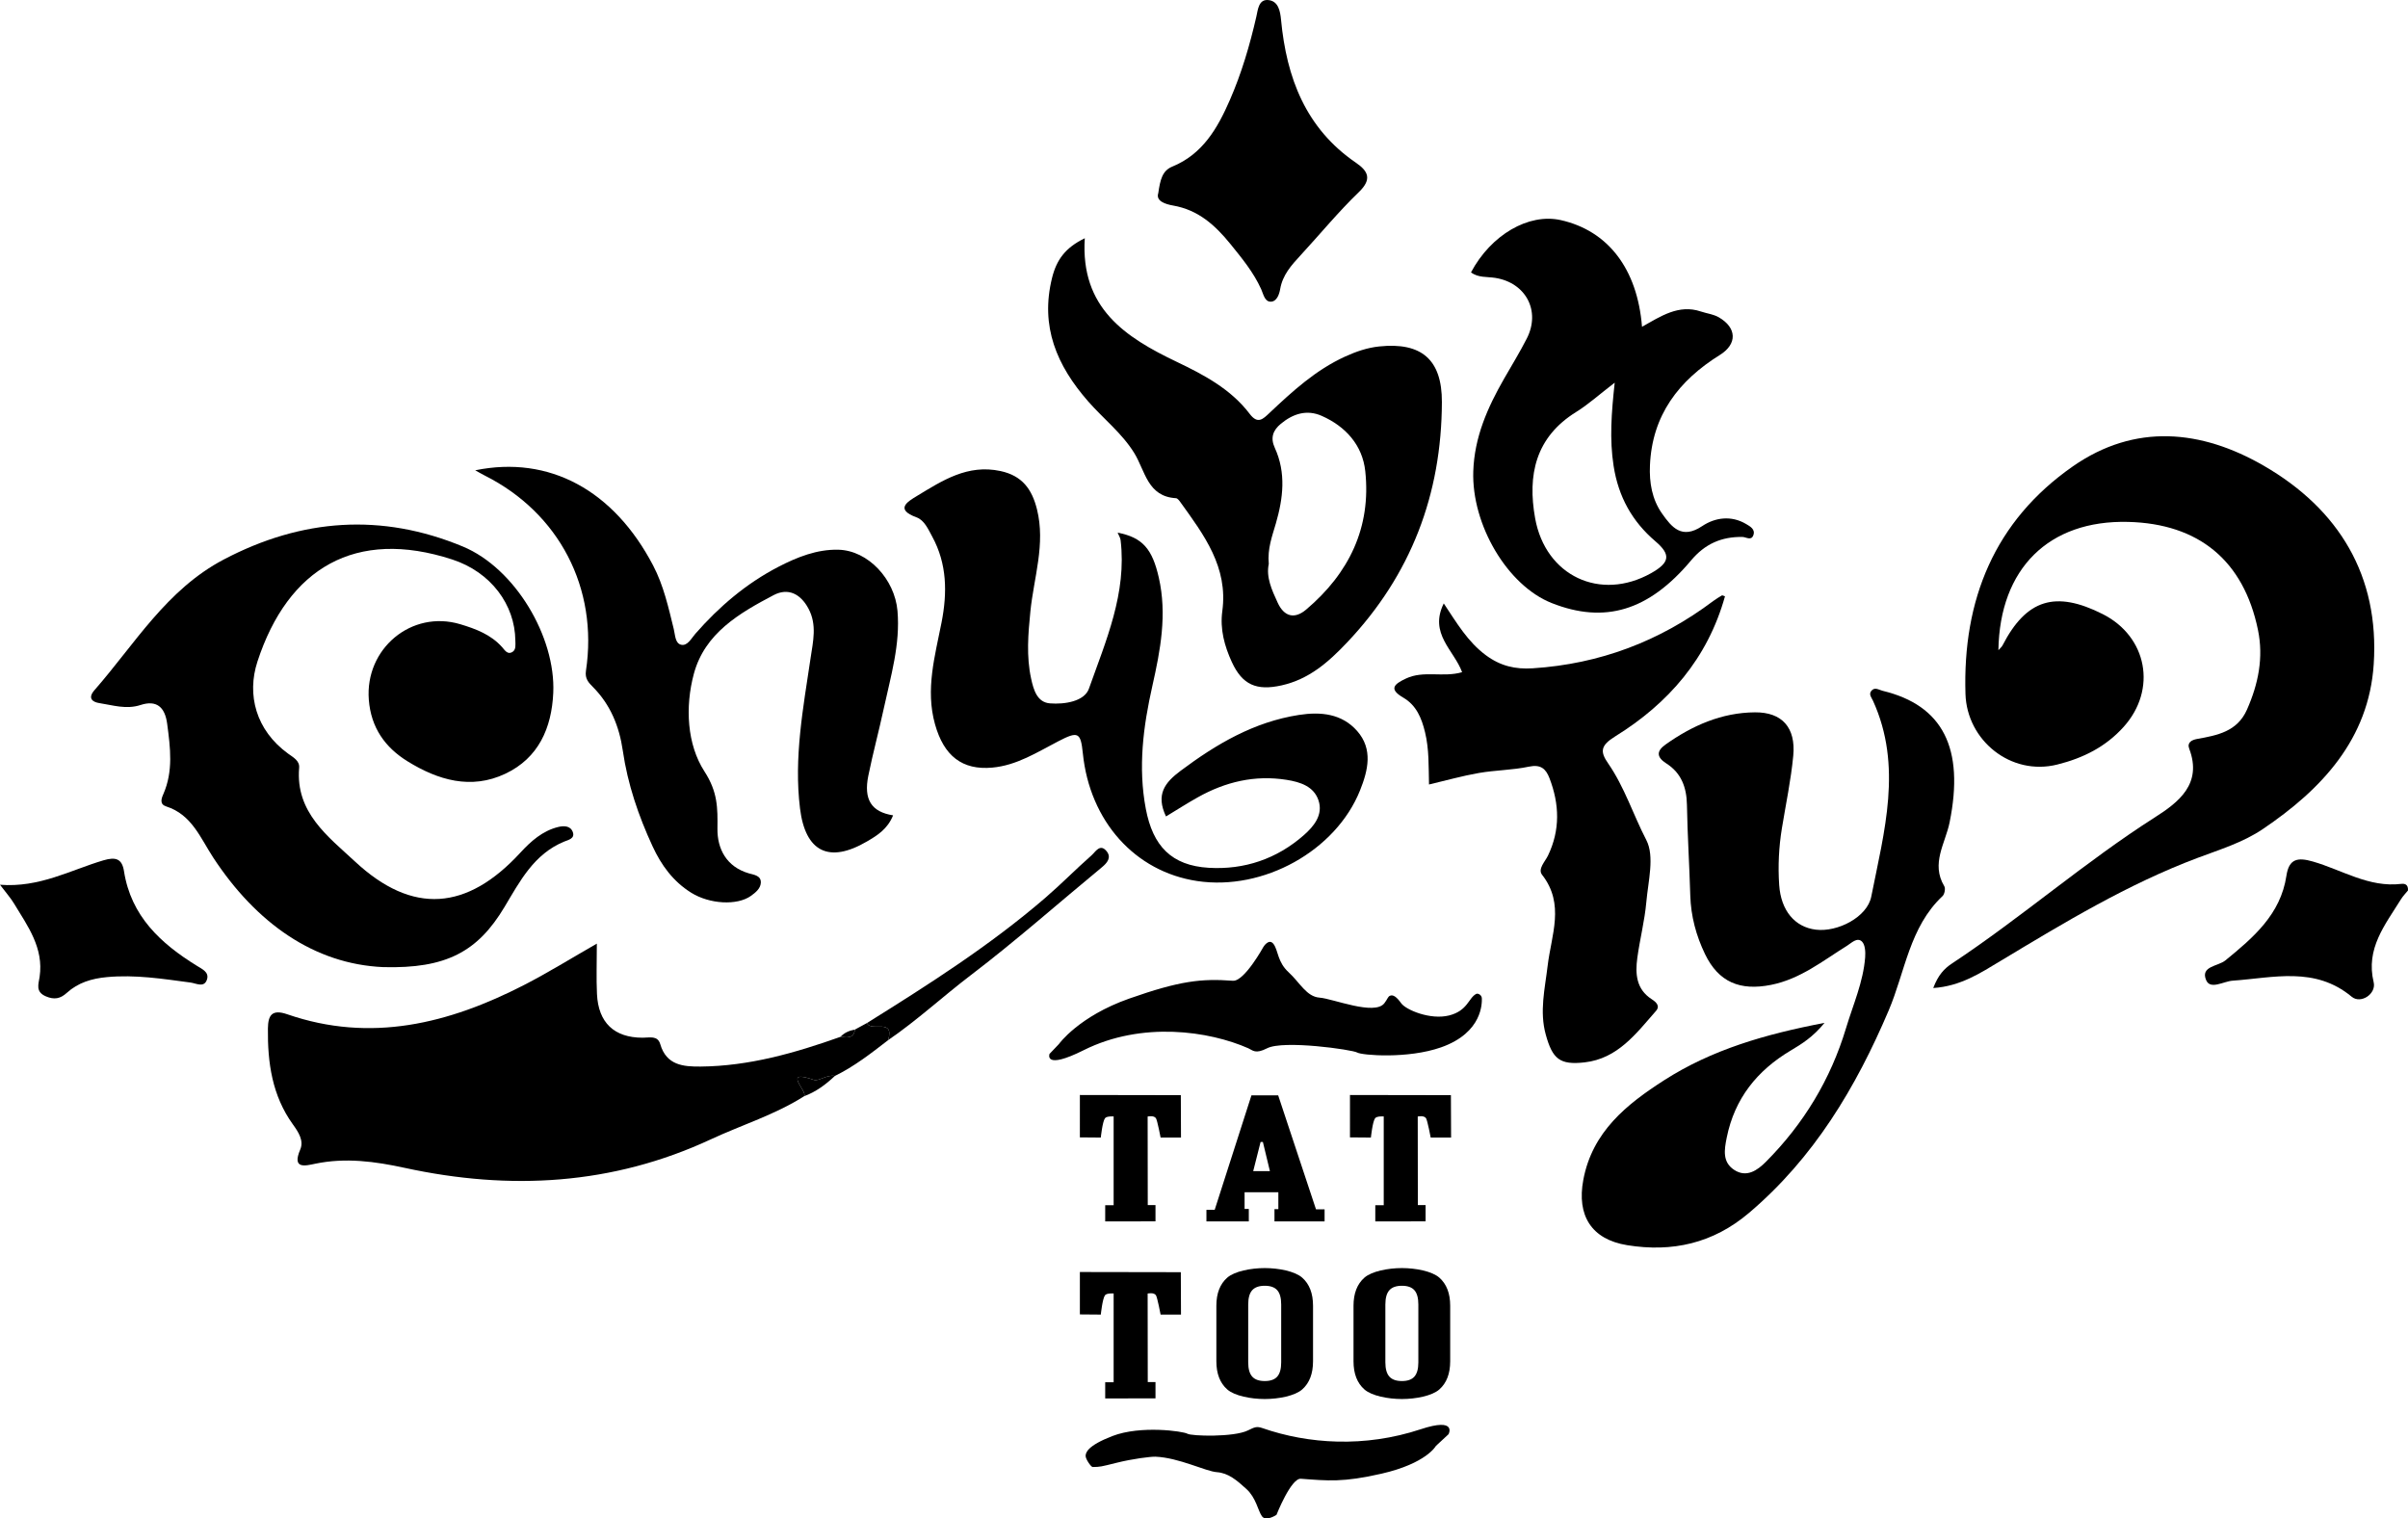 <?xml version="1.0" encoding="utf-8"?>
<!-- Generator: Adobe Illustrator 16.0.3, SVG Export Plug-In . SVG Version: 6.00 Build 0)  -->
<!DOCTYPE svg PUBLIC "-//W3C//DTD SVG 1.1//EN" "http://www.w3.org/Graphics/SVG/1.1/DTD/svg11.dtd">
<svg version="1.1" id="Layer_1" xmlns="http://www.w3.org/2000/svg" xmlns:xlink="http://www.w3.org/1999/xlink" x="0px" y="0px"
	 width="427.941px" height="269.854px" viewBox="0 0 427.941 269.854" enable-background="new 0 0 427.941 269.854"
	 xml:space="preserve">
<g>
	<g>
		<path fill="#000000" d="M188.184,185.547c0,0,3.5-4.916,12.5-8.083s12.833-3.584,18.417-3.167c2.039,0.152,5.417-6,5.417-6
			s1-1.667,1.833-0.5s0.667,3.167,2.667,5s3.166,4.333,5.499,4.5s9.762,3.237,11.501,1c0.583-0.75,0.617-1.169,1-1.333
			c0.553-0.236,1.167,0.166,2,1.333s5.167,3.001,8.5,2.167s3.458-3.134,4.833-3.834c0.29-0.147,1,0.168,1,0.834
			s0.219,6.036-7.25,8.666c-5.917,2.083-14.084,1.417-14.917,0.917s-13.083-2.25-16-0.75c-2.106,1.083-2.547,0.347-3.333,0
			c-6.94-3.063-18.88-4.852-29.251,0.333c-7.166,3.583-6.082,0.667-6.082,0.667L188.184,185.547z"/>
		<path fill="#000000" d="M233.871,214.911l-6.719-20.25h-4.75l-6.531,20.344h-1.469v2.063h7.531v-2.219h-0.75v-2.969h6v3h-0.688
			v2.188h8.906v-2.156H233.871z M222.715,208.13l1.313-5.188h0.406l1.25,5.188H222.715z"/>
		<path fill="#000000" d="M255.184,256.964c0,0-1.659,3.099-9.669,4.935c-6.831,1.565-9.521,1.259-14.331,0.899
			c-1.756-0.131-4.333,6.416-4.333,6.416s-1.865,1.255-2.583,0.25s-1.027-3.254-2.75-4.833s-3.241-2.856-5.25-3
			c-2.01-0.144-6.75-2.583-10.917-2.75c-0.818-0.033-4.046,0.364-6.917,1.083c-2.871,0.718-2.906,0.729-4.25,0.75
			c-0.28,0.005-1.25-1.386-1.25-1.959c0-0.574,0.281-1.813,4.75-3.541c5.039-1.949,12.617-0.847,13.334-0.416
			s8.211,0.654,10.75-0.584c1.197-0.584,1.557-0.772,2.583-0.416c8.166,2.835,18.167,3.5,28.127,0.205
			c6.552-2.168,4.956,0.878,4.956,0.878L255.184,256.964z"/>
		<path fill="#000000" d="M239.913,194.599l17.938,0.031l0.031,7.531h-3.625c0,0-0.567-3.018-0.823-3.423
			c-0.354-0.563-1.479-0.313-1.479-0.313l0.021,15.735h1.375v2.894l-8.938,0.013v-2.875h1.5v-15.781c0,0-1.222-0.09-1.531,0.313
			c-0.457,0.594-0.75,3.438-0.75,3.438l-3.719-0.031V194.599z"/>
		<path fill="#000000" d="M191.913,194.599l17.938,0.031l0.031,7.531h-3.625c0,0-0.567-3.018-0.823-3.423
			c-0.354-0.563-1.479-0.313-1.479-0.313l0.021,15.735h1.375v2.894l-8.938,0.013v-2.875h1.5v-15.781c0,0-1.222-0.09-1.531,0.313
			c-0.457,0.594-0.75,3.438-0.75,3.438l-3.719-0.031V194.599z"/>
		<path fill="#000000" d="M191.913,226.058l17.938,0.031l0.031,7.531h-3.625c0,0-0.567-3.018-0.823-3.423
			c-0.354-0.563-1.479-0.313-1.479-0.313l0.021,15.735h1.375v2.894l-8.938,0.013v-2.875h1.5V229.87c0,0-1.222-0.09-1.531,0.313
			c-0.457,0.594-0.75,3.438-0.75,3.438l-3.719-0.031V226.058z"/>
		<g>
			<path fill="#000000" d="M233.348,232.05v9.871c0,2.204-0.643,3.875-1.93,5.008c-1.285,1.134-4.169,1.701-6.651,1.701
				c-2.481,0-5.369-0.567-6.662-1.701c-1.291-1.133-1.938-2.804-1.938-5.008v-9.871c0-2.192,0.646-3.858,1.938-4.991
				c1.293-1.134,4.181-1.701,6.662-1.701c2.482,0,5.366,0.567,6.651,1.701C232.705,228.191,233.348,229.857,233.348,232.05z
				 M227.688,231.825c0-1.155-0.232-1.998-0.697-2.527c-0.464-0.53-1.206-0.795-2.224-0.795c-1.017,0-1.762,0.265-2.234,0.795
				c-0.47,0.529-0.707,1.372-0.707,2.527v10.288c0,1.156,0.237,1.998,0.707,2.527c0.473,0.531,1.218,0.796,2.234,0.796
				c1.018,0,1.76-0.265,2.224-0.796c0.465-0.529,0.697-1.371,0.697-2.527V231.825z"/>
		</g>
		<g>
			<path fill="#000000" d="M257.723,232.05v9.871c0,2.204-0.643,3.875-1.93,5.008c-1.285,1.134-4.169,1.701-6.651,1.701
				c-2.481,0-5.369-0.567-6.662-1.701c-1.291-1.133-1.938-2.804-1.938-5.008v-9.871c0-2.192,0.646-3.858,1.938-4.991
				c1.293-1.134,4.181-1.701,6.662-1.701c2.482,0,5.366,0.567,6.651,1.701C257.08,228.191,257.723,229.857,257.723,232.05z
				 M252.063,231.825c0-1.155-0.232-1.998-0.697-2.527c-0.464-0.53-1.206-0.795-2.224-0.795c-1.017,0-1.762,0.265-2.234,0.795
				c-0.47,0.529-0.707,1.372-0.707,2.527v10.288c0,1.156,0.237,1.998,0.707,2.527c0.473,0.531,1.218,0.796,2.234,0.796
				c1.018,0,1.76-0.265,2.224-0.796c0.465-0.529,0.697-1.371,0.697-2.527V231.825z"/>
		</g>
	</g>
	<g>
		<path fill="#000000" d="M343.568,175.589c0.891-2.338,1.956-3.453,3.341-4.37c12.368-8.184,23.556-18,36.087-25.988
			c4.136-2.637,8.445-5.912,6.063-12.177c-0.426-1.119,0.487-1.566,1.404-1.73c3.604-0.645,7.143-1.314,8.862-5.212
			c2.012-4.558,2.975-9.235,1.948-14.194c-2.543-12.272-10.488-18.862-23.091-19.168c-14.051-0.34-22.803,8.253-23.033,22.802
			c0.311-0.355,0.588-0.571,0.733-0.854c4.229-8.191,9.393-9.809,17.806-5.562c7.922,3.999,9.682,13.396,3.737,20.022
			c-3.188,3.555-7.183,5.561-11.821,6.717c-8.258,2.059-16.05-4.299-16.306-12.545c-0.519-16.696,5.147-30.738,19.087-40.453
			c11.034-7.69,22.824-6.526,33.923-0.111c13.376,7.73,20.57,19.603,19.542,35.278c-0.873,13.312-9.22,22.22-19.736,29.313
			c-3.518,2.372-7.602,3.616-11.557,5.101c-12.424,4.668-23.713,11.506-35.027,18.314
			C351.991,172.899,348.438,175.267,343.568,175.589z"/>
		<path fill="#000000" d="M68.097,171.873c-12.24-0.542-22.538-7.801-30.178-19.43c-2.3-3.501-3.824-7.675-8.374-9.125
			c-1.194-0.381-0.894-1.338-0.525-2.171c1.802-4.091,1.251-8.277,0.69-12.516c-0.396-3.006-1.91-4.26-4.721-3.343
			c-2.572,0.84-4.953,0.026-7.377-0.343c-1.063-0.161-2.131-0.799-0.823-2.293c7.187-8.205,12.796-17.865,22.979-23.22
			c13.883-7.299,28.068-8.289,42.474-2.31c9.306,3.863,16.532,16.083,16.082,26.011c-0.283,6.245-2.61,11.573-8.507,14.368
			c-6.107,2.895-11.994,1.135-17.391-2.203c-3.977-2.459-6.492-5.964-6.88-10.934c-0.708-9.061,7.569-16.037,16.271-13.424
			c2.734,0.821,5.432,1.832,7.423,4.076c0.477,0.538,0.964,1.374,1.813,0.86c0.697-0.422,0.542-1.314,0.533-2.048
			c-0.069-6.35-4.33-12.153-11.212-14.397c-17.163-5.596-29.184,1.509-34.617,18.128c-1.934,5.915-0.276,12.207,5.428,16.362
			c0.919,0.67,2.087,1.266,1.979,2.521c-0.682,7.95,5.172,12.243,9.945,16.682c10.211,9.496,19.898,8.709,29.373-1.594
			c1.875-2.037,3.93-3.867,6.704-4.556c0.971-0.241,2.176-0.26,2.604,0.874c0.449,1.188-0.81,1.422-1.51,1.711
			c-5.391,2.218-7.865,7.031-10.63,11.645C84.898,169.137,79.288,172.171,68.097,171.873z"/>
		<path fill="#000000" d="M324.252,181.781c-2.075,2.529-4.027,3.732-6.028,4.923c-5.952,3.544-9.954,8.516-11.356,15.462
			c-0.446,2.211-0.781,4.343,1.306,5.73c2.221,1.476,4.176,0.062,5.66-1.428c6.703-6.728,11.507-14.67,14.239-23.763
			c1.25-4.158,3.063-8.189,3.396-12.587c0.071-0.938-0.001-2.238-0.57-2.789c-0.854-0.825-1.866,0.258-2.644,0.74
			c-4.32,2.684-8.299,5.921-13.518,6.959c-5.498,1.096-9.319-0.473-11.73-5.475c-1.575-3.268-2.51-6.737-2.617-10.416
			c-0.156-5.366-0.498-10.728-0.594-16.094c-0.055-3.102-1-5.668-3.643-7.353c-1.825-1.162-1.762-2.236-0.154-3.378
			c4.76-3.38,9.979-5.678,15.889-5.719c4.818-0.033,7.271,2.712,6.803,7.7c-0.407,4.328-1.32,8.608-2.021,12.907
			c-0.545,3.343-0.712,6.71-0.48,10.082c0.312,4.541,2.766,7.472,6.502,7.933c3.87,0.479,9.139-2.228,9.858-5.862
			c2.288-11.553,5.617-23.174,0.306-34.826c-0.239-0.525-0.776-1.1-0.324-1.708c0.605-0.813,1.371-0.214,2.041-0.053
			c10.705,2.582,14.572,10.193,11.903,23.384c-0.755,3.73-3.364,7.308-0.944,11.346c0.238,0.397,0.051,1.414-0.309,1.75
			c-5.881,5.517-6.651,13.461-9.579,20.34c-5.839,13.723-13.289,26.184-24.822,35.969c-6.383,5.416-13.64,7.026-21.64,5.734
			c-6.385-1.031-8.985-5.294-7.805-11.602c1.604-8.561,7.7-13.439,14.392-17.726C304.218,186.551,313.669,183.799,324.252,181.781z"
			/>
		<path fill="#000000" d="M151.94,182.968c0.711-0.386,1.422-0.772,2.133-1.159c0.718,1.684,4.934-0.984,3.773,3.035
			c-3.019,2.334-6.027,4.684-9.48,6.373c-1.377-0.28-2.904,0.986-3.701,0.707c-5.852-2.042-1.068,2.048-1.756,2.893
			c-5.171,3.29-11.036,5.08-16.544,7.644c-17.526,8.157-35.75,9.149-54.425,5.091c-5.28-1.148-10.541-1.865-15.941-0.735
			c-1.719,0.359-4.165,1.023-2.641-2.53c0.682-1.589-0.338-3.118-1.316-4.476c-3.676-5.101-4.502-10.953-4.43-17.033
			c0.029-2.348,0.712-3.468,3.436-2.526c14.855,5.133,28.726,1.664,42.102-5.209c4.281-2.199,8.38-4.752,12.917-7.346
			c0,3.313-0.109,6.139,0.024,8.953c0.24,5.086,3.05,7.766,8.112,7.768c1.261,0,2.673-0.438,3.134,1.147
			c1.091,3.759,4.1,4.006,7.152,3.98c8.64-0.074,16.817-2.421,24.876-5.283C150.499,184.378,151.698,184.627,151.94,182.968z"/>
		<path fill="#000000" d="M192.784,42.34c-0.795,12.411,7.203,17.6,16.35,21.969c4.847,2.314,9.618,4.848,12.96,9.248
			c1.438,1.894,2.362,0.916,3.51-0.166c4.089-3.855,8.222-7.642,13.432-10.019c1.954-0.892,3.951-1.581,6.066-1.802
			c7.529-0.789,11.173,2.334,11.146,9.894c-0.059,16.394-5.476,30.696-16.841,42.704c-3.333,3.521-6.786,6.556-11.659,7.638
			c-4.413,0.979-6.945-0.065-8.824-4.137c-1.313-2.845-2.136-5.87-1.7-9.063c1.064-7.809-3.254-13.533-7.42-19.321
			c-0.214-0.298-0.523-0.729-0.81-0.746c-5.069-0.293-5.461-4.838-7.41-8.01c-2.176-3.538-5.495-6.102-8.201-9.196
			c-5.558-6.355-8.565-13.294-6.413-21.954C187.763,46.187,189.315,44.016,192.784,42.34z M225.482,100.221
			c-0.508,2.341,0.542,4.63,1.584,6.892c1.143,2.477,2.982,2.974,5.061,1.216c7.601-6.431,11.581-14.575,10.502-24.605
			c-0.494-4.589-3.467-7.932-7.737-9.818c-2.651-1.171-5.096-0.387-7.265,1.406c-1.406,1.163-1.891,2.498-1.077,4.271
			c2.036,4.439,1.491,8.957,0.19,13.448C226.082,95.3,225.226,97.518,225.482,100.221z"/>
		<path fill="#000000" d="M207.218,145.097c-1.856-3.921-0.205-6.019,2.591-8.11c6.363-4.762,13.037-8.689,21.034-9.931
			c3.894-0.604,7.628-0.224,10.334,2.841c2.851,3.229,1.96,6.985,0.521,10.575c-4.304,10.735-17.167,17.874-28.94,16.103
			c-11.063-1.665-19.087-10.629-20.319-22.697c-0.385-3.763-0.839-3.968-4.38-2.131c-3.749,1.943-7.354,4.273-11.715,4.67
			c-5.338,0.486-8.603-2.073-10.178-7.708c-1.729-6.188-0.007-12.116,1.165-18.093c1.032-5.265,0.987-10.401-1.661-15.258
			c-0.72-1.32-1.391-2.907-2.793-3.419c-3.896-1.427-1.563-2.803,0.049-3.778c4.544-2.752,9.023-5.705,14.878-4.448
			c3.864,0.83,5.594,3.23,6.484,6.8c1.547,6.202-0.567,12.126-1.172,18.162c-0.399,3.985-0.733,7.951,0.13,11.918
			c0.439,2.021,1.067,4.227,3.359,4.408c2.577,0.204,6.108-0.335,6.916-2.614c3.015-8.503,6.754-16.967,5.631-26.385
			c-0.053-0.442-0.335-0.857-0.531-1.338c4.466,0.848,6.169,2.937,7.318,7.979c1.494,6.558,0.289,12.901-1.14,19.238
			c-1.631,7.236-2.569,14.47-1.166,21.872c1.253,6.612,4.568,10.073,11.185,10.469c6.311,0.377,12.084-1.574,16.891-5.795
			c1.798-1.578,3.478-3.631,2.608-6.202c-0.834-2.469-3.212-3.243-5.65-3.632c-5.662-0.902-10.897,0.352-15.824,3.117
			C211.014,142.733,209.246,143.869,207.218,145.097z"/>
		<path fill="#000000" d="M158.717,144.901c-1.004,2.474-2.829,3.577-4.649,4.643c-6.74,3.947-10.939,1.85-11.891-5.856
			c-1.117-9.049,0.565-17.892,1.881-26.764c0.437-2.944,1.16-5.878-0.375-8.758c-1.4-2.629-3.619-3.76-6.201-2.401
			c-6.099,3.21-12.231,6.762-14.176,13.994c-1.585,5.896-1.203,12.562,1.883,17.331c2.372,3.666,2.355,6.463,2.313,10.178
			c-0.042,3.563,1.582,6.785,5.603,7.947c0.878,0.254,2.199,0.38,2.104,1.699c-0.073,1.009-0.924,1.705-1.764,2.305
			c-2.434,1.739-7.346,1.479-10.637-0.585c-3.178-1.993-5.279-4.864-6.829-8.218c-2.516-5.44-4.434-11.053-5.298-17.017
			c-0.62-4.276-2.179-8.154-5.299-11.301c-0.746-0.753-1.464-1.459-1.25-2.877c2.211-14.69-4.772-28.07-17.993-34.714
			c-0.523-0.263-1.027-0.563-1.687-0.927c13.151-2.7,24.625,3.547,31.618,16.916c1.876,3.586,2.722,7.451,3.672,11.311
			c0.253,1.028,0.229,2.537,1.319,2.778c1.121,0.247,1.811-1.15,2.512-1.951c4.23-4.83,9.033-8.928,14.753-11.896
			c3.346-1.736,6.874-3.134,10.659-3.043c5.309,0.127,10.022,5.252,10.51,10.853c0.52,5.969-1.193,11.612-2.425,17.325
			c-0.864,4.005-1.938,7.966-2.755,11.981C153.454,142.086,154.853,144.293,158.717,144.901z"/>
		<path fill="#000000" d="M253.958,139.418c-0.082-3.146,0.035-6.253-0.708-9.301c-0.609-2.505-1.537-4.776-3.865-6.135
			c-2.685-1.568-1.563-2.424,0.462-3.388c3.15-1.5,6.618-0.146,9.992-1.136c-1.418-3.899-5.933-6.835-3.26-12.22
			c2.356,3.546,4.281,6.823,7.461,9.188c2.601,1.936,5.234,2.542,8.347,2.343c11.911-0.767,22.572-4.801,32.086-11.961
			c0.49-0.369,1.025-0.678,1.55-0.997c0.057-0.034,0.185,0.05,0.534,0.159c-3.072,11.023-10.057,19.055-19.516,24.902
			c-2.668,1.649-2.669,2.746-1.25,4.795c2.908,4.202,4.455,9.123,6.783,13.617c1.504,2.904,0.332,7.311,0.006,11.014
			c-0.295,3.34-1.155,6.627-1.606,9.959c-0.38,2.811-0.193,5.538,2.547,7.309c0.796,0.514,1.556,1.199,0.778,2.086
			c-3.522,4.017-6.801,8.482-12.692,9.149c-4.416,0.501-5.694-0.606-6.892-4.905c-1.157-4.151-0.154-8.2,0.326-12.266
			c0.643-5.453,3.102-10.933-0.986-16.164c-0.809-1.035,0.524-2.332,1.041-3.404c2.197-4.566,2.048-9.135,0.275-13.758
			c-0.651-1.702-1.576-2.498-3.664-2.056c-2.917,0.616-5.959,0.615-8.904,1.127C259.881,137.883,257.013,138.699,253.958,139.418z"
			/>
		<path fill="#000000" d="M261.422,48.405c3.548-6.672,10.246-10.565,15.949-9.288c8.362,1.873,13.617,8.614,14.443,18.962
			c3.325-1.869,6.517-4.048,10.463-2.719c1.054,0.355,2.229,0.482,3.17,1.024c3.231,1.859,3.332,4.748,0.206,6.695
			c-7.316,4.557-12.046,10.696-12.43,19.628c-0.133,3.074,0.367,6.025,2.142,8.55c1.725,2.455,3.521,4.657,7.14,2.241
			c2.285-1.524,5.152-1.949,7.814-0.367c0.71,0.422,1.678,0.938,1.274,2.004c-0.383,1.01-1.279,0.302-1.938,0.291
			c-3.715-0.059-6.659,1.232-9.128,4.176c-7.537,8.987-15.353,11.287-24.748,7.579c-7.896-3.116-14.256-13.923-13.954-23.401
			c0.193-6.065,2.533-11.343,5.466-16.462c1.364-2.38,2.804-4.722,4.049-7.163c2.5-4.898-0.174-9.92-5.632-10.772
			C264.261,49.158,262.702,49.38,261.422,48.405z M286.96,68.006c-2.712,2.081-4.66,3.85-6.859,5.215
			c-7.229,4.49-8.663,11.204-7.284,18.879c1.847,10.279,11.592,14.819,20.605,9.766c3.361-1.885,3.548-3.304,0.771-5.668
			c-4.143-3.53-6.571-7.916-7.426-13.377C286.021,78.057,286.376,73.38,286.96,68.006z"/>
		<path fill="#000000" d="M205.845,34.328c0.349-2.443,0.74-4.003,2.494-4.722c5.4-2.211,8.041-6.826,10.217-11.805
			c2.091-4.783,3.554-9.772,4.721-14.861c0.278-1.21,0.39-3.165,2.217-2.919c1.688,0.226,2.02,1.943,2.167,3.494
			c0.976,10.271,4.357,19.277,13.296,25.395c2.162,1.479,2.941,2.909,0.532,5.229c-3.673,3.537-6.922,7.511-10.389,11.264
			c-1.613,1.746-3.162,3.472-3.59,5.956c-0.163,0.953-0.604,2.229-1.662,2.255c-1.102,0.027-1.33-1.366-1.717-2.222
			c-1.352-2.989-3.387-5.456-5.433-7.985c-2.746-3.394-5.741-6.098-10.225-6.88C207.064,36.279,205.38,35.723,205.845,34.328z"/>
		<path fill="#000000" d="M0,157.234c6.998,0.553,12.511-2.597,18.379-4.339c2.183-0.647,3.311-0.297,3.659,1.94
			c1.242,7.965,6.516,12.832,12.93,16.791c0.998,0.615,2.217,1.151,1.823,2.426c-0.481,1.56-1.932,0.697-2.918,0.565
			c-4.938-0.662-9.849-1.438-14.874-0.967c-2.693,0.252-5.122,0.972-7.135,2.807c-1.14,1.039-2.239,1.25-3.729,0.604
			c-1.86-0.808-1.286-2.149-1.094-3.456c0.758-5.135-2.107-9.01-4.54-13.021C1.889,159.572,1.087,158.676,0,157.234z"/>
		<path fill="#000000" d="M427.938,158.248c-0.369,0.461-0.898,0.999-1.285,1.625c-2.788,4.498-6.264,8.705-4.813,14.692
			c0.499,2.057-2.286,3.919-3.905,2.572c-6.539-5.442-13.921-3.363-21.163-2.853c-1.622,0.113-3.96,1.666-4.706-0.1
			c-1.055-2.492,2.113-2.436,3.418-3.501c4.966-4.052,9.82-8.181,10.849-15.042c0.454-3.033,1.989-3.311,4.687-2.537
			c5.19,1.491,9.974,4.672,15.724,3.978C427.364,157.008,428,157.17,427.938,158.248z"/>
		<path fill="#000000" d="M157.847,184.844c1.16-4.02-3.056-1.352-3.773-3.035c10.958-6.837,21.852-13.771,31.668-22.228
			c2.824-2.433,5.441-5.105,8.24-7.569c0.693-0.609,1.517-2.182,2.688-0.727c0.872,1.082,0.142,2.028-0.827,2.828
			c-7.769,6.416-15.328,13.105-23.337,19.206C167.557,177.089,162.986,181.328,157.847,184.844z"/>
		<path fill="#000000" d="M142.909,194.816c0.688-0.845-4.096-4.935,1.756-2.893c0.797,0.279,2.324-0.987,3.701-0.707
			C146.759,192.738,145.008,194.04,142.909,194.816z"/>
		<path fill="#000000" d="M151.94,182.968c-0.242,1.659-1.441,1.41-2.575,1.293C150.063,183.51,150.956,183.148,151.94,182.968z"/>
	</g>
</g>
</svg>
